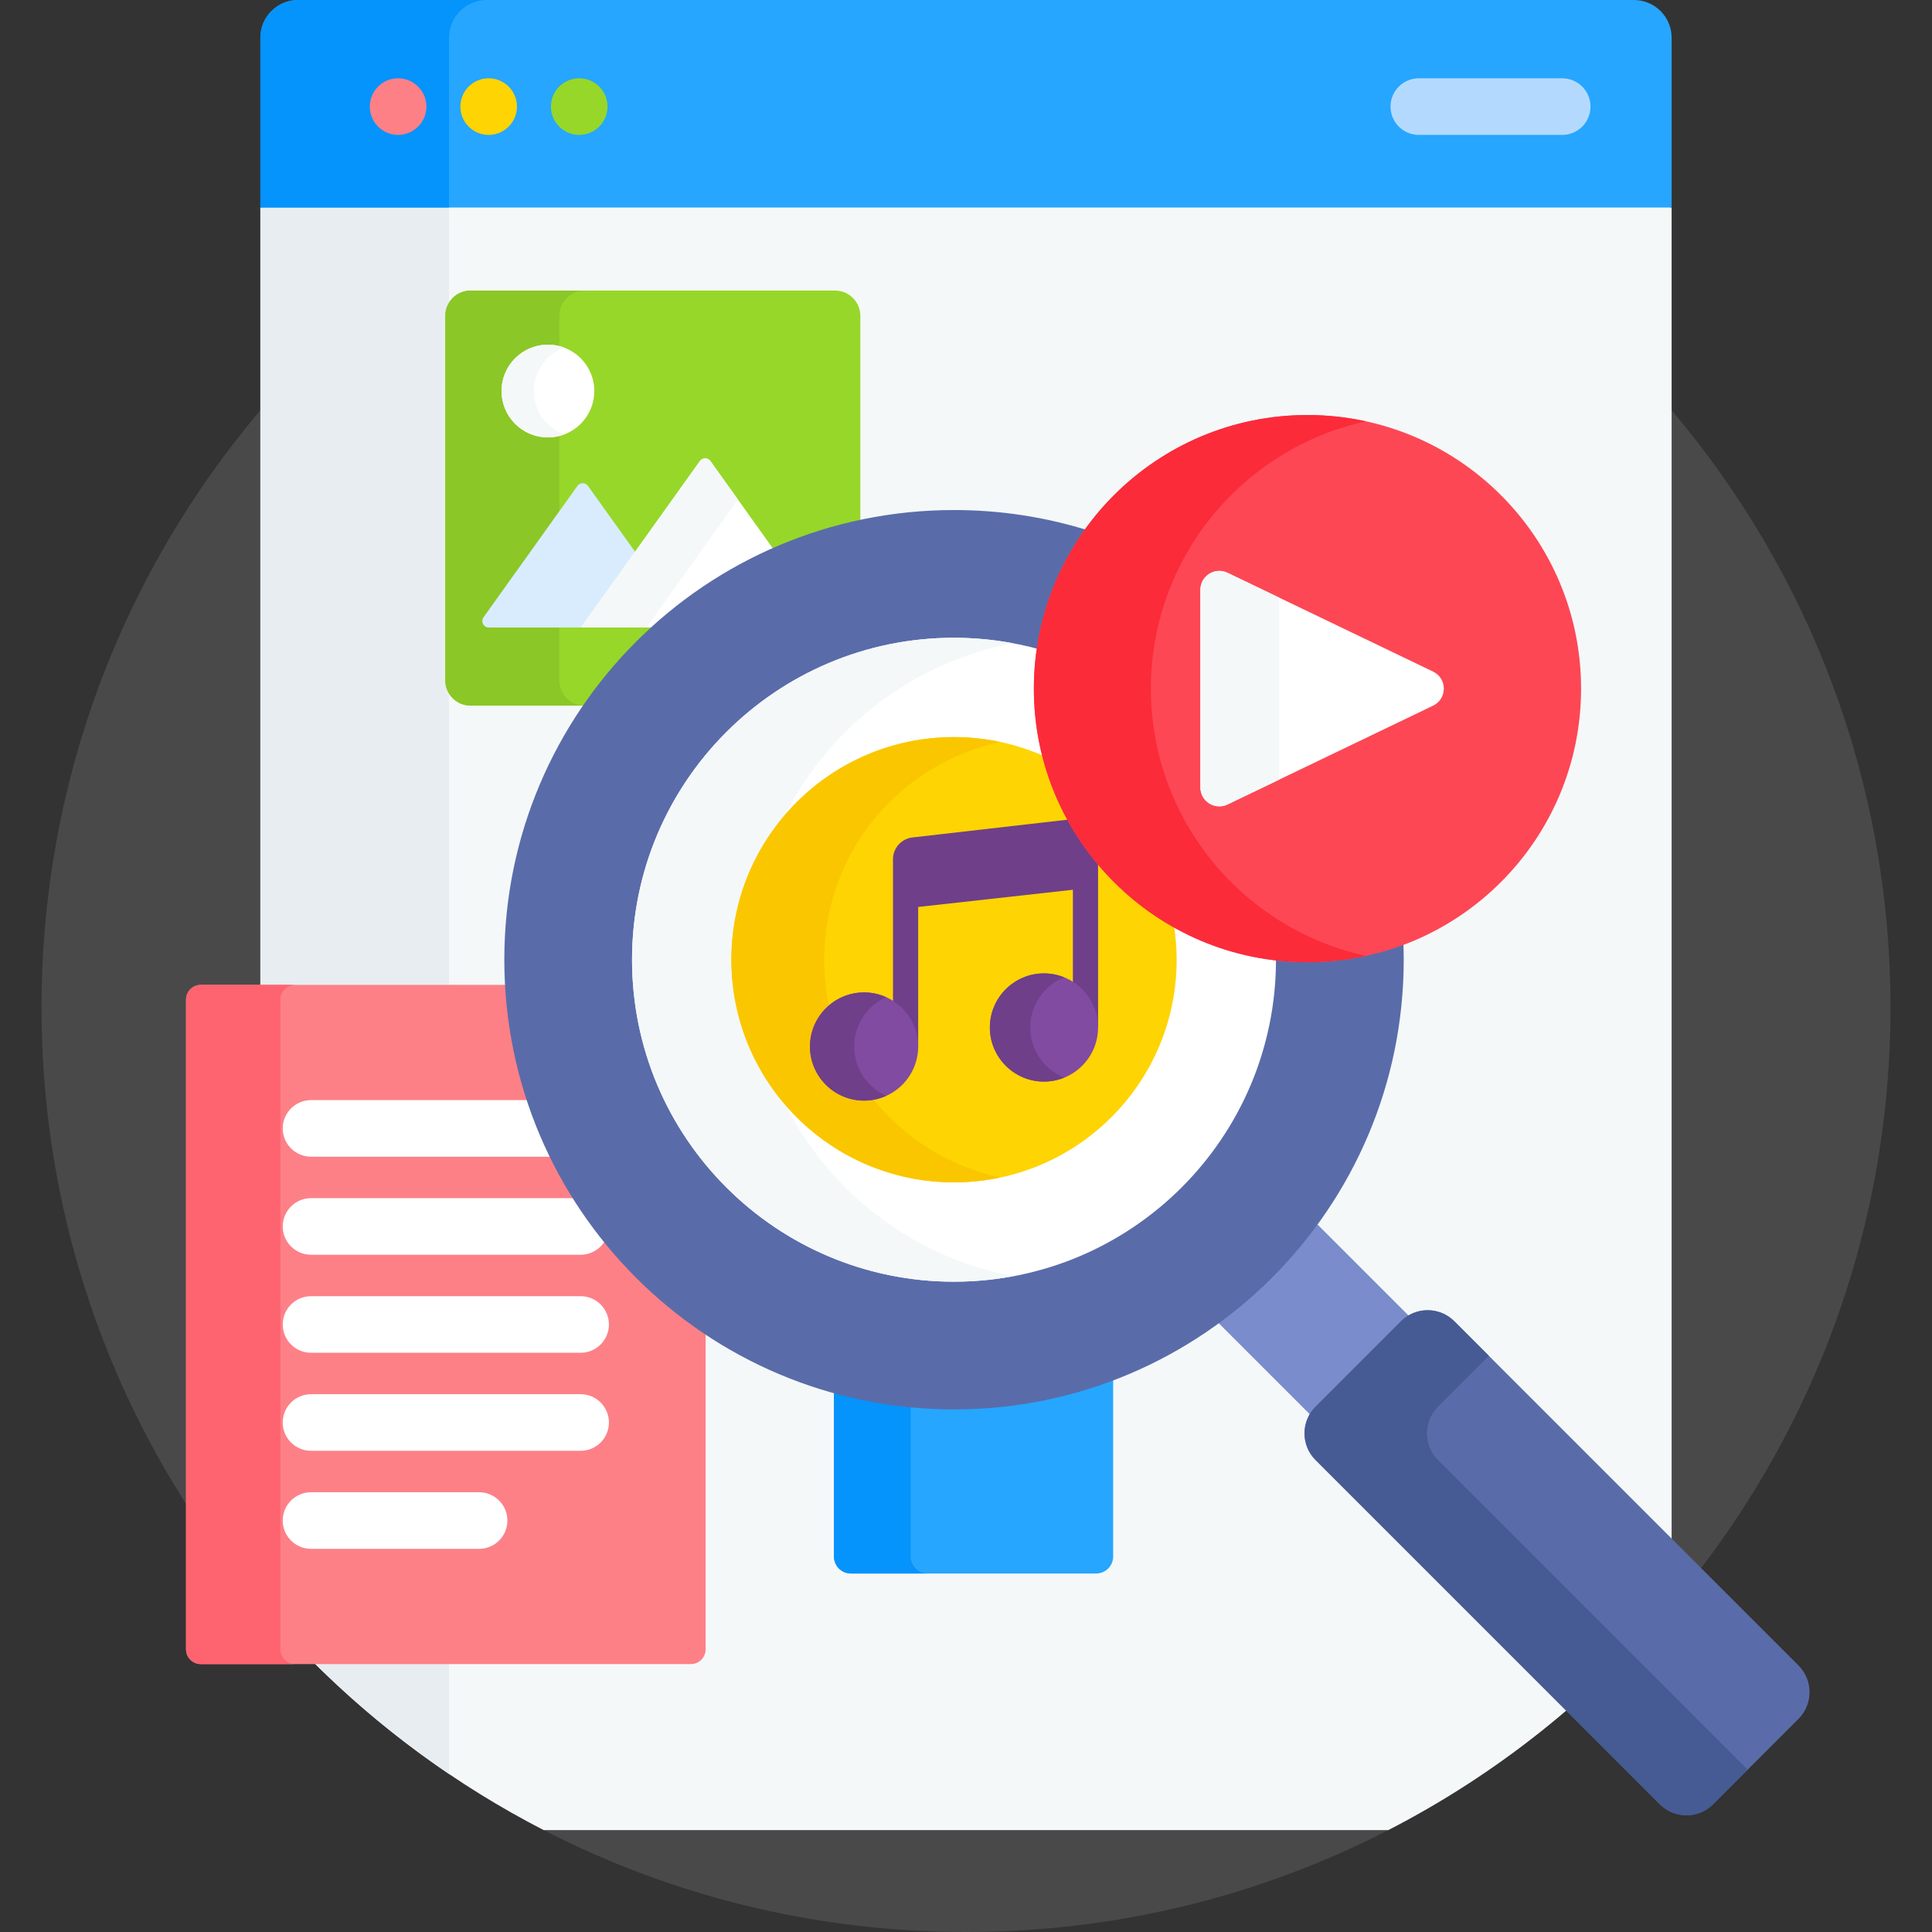 <?xml version="1.0"?>
<svg xmlns="http://www.w3.org/2000/svg" xmlns:xlink="http://www.w3.org/1999/xlink" xmlns:svgjs="http://svgjs.com/svgjs" version="1.1" width="512" height="512" x="0" y="0" viewBox="0 0 512 512" style="enable-background:new 0 0 512 512" xml:space="preserve" class=""><rect x="0" y="0" width="512" height="512" fill="#333333" stroke="none"/><g><g xmlns="http://www.w3.org/2000/svg"><g><g><g><path d="m443 108.728-1 3.266v310.213l1 3.065c36.173-42.695 58-97.93 58-158.272s-21.827-115.576-58-158.272z" fill="#494949" data-original="#8d9cdb" class=""/></g><path d="m50.3 264.913c0-1.606 1.307-2.913 2.913-2.913h16.787v-153l-1-.272c-36.173 42.696-58 97.931-58 158.272 0 49.082 14.443 94.785 39.3 133.11z" fill="#494949" data-original="#8d9cdb" class=""/><g><path d="m145 484-.91 1c33.546 17.256 71.59 27 111.91 27s78.364-9.744 111.91-27l-.91-1z" fill="#494949" data-original="#8d9cdb" class=""/></g></g><g><path d="m438.325 54h-364.65l-4.675 1v207h64.899c2.333 36.423 21.745 70.334 52.101 90.969v84.118c0 1.606-1.307 2.913-2.913 2.913h-100.524c17.961 18.01 38.692 33.254 61.526 45h223.821c28.826-14.828 54.32-35.213 75.09-59.728v-370.272z" fill="#f5f8f9" data-original="#f5f8f9" class=""/><g fill="#e8edf2"><path d="m69 55h50v207h-50z" fill="#e8edf2" data-original="#e8edf2" class=""/><path d="m82.553 440c11.136 11.163 23.338 21.262 36.447 30.123v-30.123z" fill="#e8edf2" data-original="#e8edf2" class=""/></g><g><path d="m443 55h-374v-45c0-5.523 4.477-10 10-10h354c5.523 0 10 4.477 10 10z" fill="#26a6fe" data-original="#26a6fe" class=""/></g><g><path d="m129 0h-50c-5.523 0-10 4.477-10 10v45h50v-45c0-5.523 4.477-10 10-10z" fill="#0593fc" data-original="#0593fc"/></g><g><g><g><circle cx="105.5" cy="28.25" fill="#fd8087" r="7.5" data-original="#fd8087" class=""/></g><g><circle cx="129.5" cy="28.25" fill="#fed402" r="7.5" data-original="#fed402"/></g><g><circle cx="153.5" cy="28.25" fill="#97d729" r="7.5" data-original="#97d729" class=""/></g></g><g><g><path d="m414 35.75h-38c-4.143 0-7.5-3.357-7.5-7.5s3.357-7.5 7.5-7.5h38c4.143 0 7.5 3.357 7.5 7.5s-3.357 7.5-7.5 7.5z" fill="#b3dafe" data-original="#b3dafe" class=""/></g></g></g></g><g><path d="m252.825 372.515c-11.022 0-21.695-1.522-31.825-4.358v44.324c0 2.496 2.023 4.519 4.519 4.519h64.962c2.496 0 4.519-2.023 4.519-4.519v-47.752c-13.106 5.024-27.323 7.786-42.175 7.786z" fill="#26a6fe" data-original="#26a6fe" class=""/><path d="m241.336 412.481v-40.526c-6.972-.676-13.768-1.959-20.336-3.798v44.324c0 2.496 2.023 4.519 4.519 4.519h20.336c-2.496 0-4.519-2.023-4.519-4.519z" fill="#0593fc" data-original="#0593fc"/></g></g><g><path d="m228 138.796v-55.078c0-3.71-3.008-6.718-6.718-6.718h-96.565c-3.71 0-6.718 3.008-6.718 6.718v96.565c0 3.71 3.008 6.718 6.718 6.718h31.053c16.836-24.192 42.47-41.817 72.23-48.205z" fill="#97d729" data-original="#97d729" class=""/><g><g><g><path d="m148.229 180.282v-96.564c0-3.71 3.008-6.718 6.718-6.718h-30.229c-3.71 0-6.718 3.008-6.718 6.718v96.565c0 3.71 3.008 6.718 6.718 6.718h30.229c-3.71-.001-6.718-3.009-6.718-6.719z" fill="#8bc727" data-original="#8bc727" class=""/></g></g></g><g><g><g><g><path d="m155.135 165.688 13.253-18.537-.091-.929-12.477-17.453c-.685-.958-2.109-.958-2.794 0l-24.892 34.818c-.812 1.136 0 2.716 1.397 2.716h24.409l1.516-.615z" fill="#d8ecfe" data-original="#d8ecfe"/></g></g></g><path d="m205.378 146.119-17.108-23.93c-.685-.958-2.109-.958-2.794 0l-31.537 44.114h20.141c9.245-8.277 19.794-15.12 31.298-20.184z" fill="#ffffff" data-original="#ffffff" class=""/><g><g><path d="m188.271 122.189c-.685-.958-2.109-.958-2.794 0l-31.537 44.114h17.368l24.25-33.921z" fill="#f5f8f9" data-original="#f5f8f9" class=""/></g></g></g><g><g><g><circle cx="145.205" cy="103.631" fill="#ffffff" r="12.291" data-original="#ffffff" class=""/></g></g></g><g><g><path d="m141.511 103.631c0-5.273 3.327-9.758 7.992-11.502-1.34-.501-2.784-.788-4.298-.788-6.788 0-12.29 5.503-12.29 12.29 0 6.788 5.503 12.291 12.29 12.291 1.514 0 2.959-.287 4.298-.788-4.664-1.745-7.992-6.23-7.992-11.503z" fill="#f5f8f9" data-original="#f5f8f9" class=""/></g></g></g><g><path d="m134.841 261h-81.628c-2.161 0-3.913 1.752-3.913 3.913v172.174c0 2.161 1.752 3.913 3.913 3.913h129.874c2.161 0 3.913-1.752 3.913-3.913v-84.649c-29.824-20.077-50.034-53.383-52.159-91.438z" fill="#fd8087" data-original="#fd8087" class=""/><g><path d="m74.304 437.087v-172.174c0-2.161 1.752-3.913 3.913-3.913h-25.004c-2.161 0-3.913 1.752-3.913 3.913v172.174c0 2.161 1.752 3.913 3.913 3.913h25.004c-2.161 0-3.913-1.752-3.913-3.913z" fill="#fe646f" data-original="#fe646f" class=""/></g><g><path d="m140.654 291.541h-58.226c-4.142 0-7.5 3.357-7.5 7.5s3.358 7.5 7.5 7.5h64.397c-2.386-4.825-4.453-9.833-6.171-15z" fill="#ffffff" data-original="#ffffff" class=""/><path d="m153.001 317.521h-70.573c-4.142 0-7.5 3.357-7.5 7.5s3.358 7.5 7.5 7.5h71.443c3.001 0 5.583-1.767 6.782-4.314-2.74-3.414-5.298-6.979-7.652-10.686z" fill="#ffffff" data-original="#ffffff" class=""/><g><path d="m153.872 358.5h-71.444c-4.142 0-7.5-3.357-7.5-7.5s3.358-7.5 7.5-7.5h71.443c4.142 0 7.5 3.357 7.5 7.5s-3.357 7.5-7.499 7.5z" fill="#ffffff" data-original="#ffffff" class=""/></g><g><path d="m153.872 384.479h-71.444c-4.142 0-7.5-3.357-7.5-7.5s3.358-7.5 7.5-7.5h71.443c4.142 0 7.5 3.357 7.5 7.5s-3.357 7.5-7.499 7.5z" fill="#ffffff" data-original="#ffffff" class=""/></g><g><path d="m126.964 410.459h-44.536c-4.142 0-7.5-3.357-7.5-7.5s3.358-7.5 7.5-7.5h44.536c4.142 0 7.5 3.357 7.5 7.5s-3.358 7.5-7.5 7.5z" fill="#ffffff" data-original="#ffffff" class=""/></g></g></g><g><path d="m348.402 323.754c-7.301 10.025-16.138 18.862-26.163 26.163l25.593 25.593c.399-.725.899-1.409 1.513-2.023l22.627-22.627c.614-.614 1.298-1.114 2.023-1.513z" fill="#7a8ccb" data-original="#7a8ccb" class=""/><g><path d="m476.624 455.511-22.627 22.627c-3.905 3.905-10.237 3.905-14.142 0l-91.217-91.217c-3.905-3.905-3.905-10.237 0-14.142l22.627-22.627c3.905-3.905 10.237-3.905 14.142 0l91.217 91.217c3.905 3.905 3.905 10.237 0 14.142z" fill="#596ca9" data-original="#596ca9" class=""/></g><path d="m381.085 386.922c-3.905-3.905-3.905-10.237 0-14.142l13.475-13.475-9.152-9.152c-3.905-3.905-10.237-3.905-14.142 0l-22.627 22.627c-3.905 3.905-3.905 10.237 0 14.142l91.217 91.217c3.905 3.905 10.237 3.905 14.142 0l9.152-9.152z" fill="#465a94" data-original="#465a94" class=""/><g><path d="m346.493 254c-39.43 0-71.508-32.078-71.508-71.507 0-15.628 5.053-30.09 13.593-41.869-11.287-3.545-23.296-5.46-35.753-5.46-65.819 0-119.175 53.357-119.175 119.175s53.357 119.175 119.175 119.175 119.175-53.356 119.175-119.175c0-1.681-.044-3.351-.113-5.015-7.897 3.012-16.453 4.676-25.394 4.676z" fill="#596ca9" data-original="#596ca9" class=""/><path d="m274.985 182.493c0-3.512.266-6.962.757-10.34-7.296-2.03-14.975-3.139-22.918-3.139-47.124 0-85.325 38.201-85.325 85.325s38.201 85.325 85.325 85.325 85.325-38.201 85.325-85.325c0-.283-.019-.562-.021-.845-35.5-4.157-63.143-34.403-63.143-71.001z" fill="#ffffff" data-original="#ffffff" class=""/><path d="m208.249 292.967c-8.978-10.352-14.424-23.85-14.424-38.628s5.446-28.276 14.424-38.628c11.814-23.207 33.925-40.292 60.326-45.222-5.107-.953-10.366-1.475-15.75-1.475-47.124 0-85.325 38.201-85.325 85.325s38.201 85.325 85.325 85.325c5.384 0 10.643-.522 15.75-1.475-26.401-4.929-48.512-22.015-60.326-45.222z" fill="#f5f8f9" data-original="#f5f8f9" class=""/></g></g><g><path d="m277.335 200.674c-7.467-3.416-15.762-5.335-24.51-5.335-32.585 0-59 26.415-59 59s26.415 59 59 59 59-26.415 59-59c0-3.344-.293-6.619-.827-9.811-16.403-9.421-28.74-25.143-33.663-43.854z" fill="#fed402" data-original="#fed402"/><g><g><path d="m218.408 254.339c0-28.369 20.025-52.053 46.708-57.709-3.966-.841-8.075-1.291-12.292-1.291-32.585 0-59 26.415-59 59s26.415 59 59 59c4.216 0 8.326-.451 12.292-1.291-26.683-5.656-46.708-29.34-46.708-57.709z" fill="#fac600" data-original="#fac600" class=""/></g></g><g><path d="m283.949 217.106-42.141 4.828c-2.94.337-5.157 2.823-5.157 5.782v38.041c3.751 2.49 6.229 6.75 6.229 11.58h.445v-36.983l41.001-4.558v24.919c3.751 2.49 6.229 6.75 6.229 11.58h.445v-44.769c-2.643-3.25-5.004-6.736-7.051-10.42z" fill="#6f3f8a" data-original="#6f3f8a" class=""/><g><g><g><g><g><path d="m228.987 291.676c-7.906 0-14.338-6.432-14.338-14.338s6.432-14.338 14.338-14.338 14.338 6.432 14.338 14.338-6.432 14.338-14.338 14.338z" fill="#814ba2" data-original="#814ba2" class=""/></g></g></g></g></g><g><g><g><path d="m226.36 277.338c0-5.819 3.49-10.829 8.482-13.074-1.79-.805-3.769-1.263-5.855-1.263-7.906 0-14.338 6.432-14.338 14.338s6.432 14.338 14.338 14.338c2.087 0 4.065-.458 5.855-1.263-4.991-2.247-8.482-7.257-8.482-13.076z" fill="#6f3f8a" data-original="#6f3f8a" class=""/></g></g></g><g><g><g><g><g><path d="m276.662 286.634c-7.906 0-14.338-6.432-14.338-14.338s6.432-14.338 14.338-14.338 14.338 6.432 14.338 14.338-6.432 14.338-14.338 14.338z" fill="#814ba2" data-original="#814ba2" class=""/></g></g></g></g></g><g><g><g><path d="m273.018 272.296c0-6.015 3.728-11.168 8.991-13.293-1.654-.668-3.456-1.045-5.347-1.045-7.906 0-14.338 6.432-14.338 14.338s6.432 14.338 14.338 14.338c1.891 0 3.693-.377 5.347-1.045-5.263-2.125-8.991-7.278-8.991-13.293z" fill="#6f3f8a" data-original="#6f3f8a" class=""/></g></g></g></g></g><g><g><circle cx="346.493" cy="182.493" fill="#fd4755" r="72.507" data-original="#fd4755" class=""/></g><path d="m305 182.493c0-34.72 24.41-63.724 57-70.828-4.998-1.089-10.183-1.68-15.507-1.68-40.045 0-72.507 32.463-72.507 72.507s32.462 72.508 72.507 72.508c5.325 0 10.509-.59 15.507-1.68-32.59-7.103-57-36.107-57-70.827z" fill="#fb2b3a" data-original="#fb2b3a" class=""/><g><path d="m379.783 177.978-54.484-26.184c-3.325-1.598-7.179.825-7.179 4.515v52.369c0 3.69 3.853 6.113 7.179 4.515l54.484-26.184c3.786-1.821 3.786-7.212 0-9.031z" fill="#ffffff" data-original="#ffffff" class=""/></g><path d="m339 158.378-13.701-6.584c-3.325-1.598-7.179.825-7.179 4.515v52.369c0 3.689 3.854 6.113 7.179 4.515l13.701-6.586z" fill="#f5f8f9" data-original="#f5f8f9" class=""/></g></g></g></svg>
